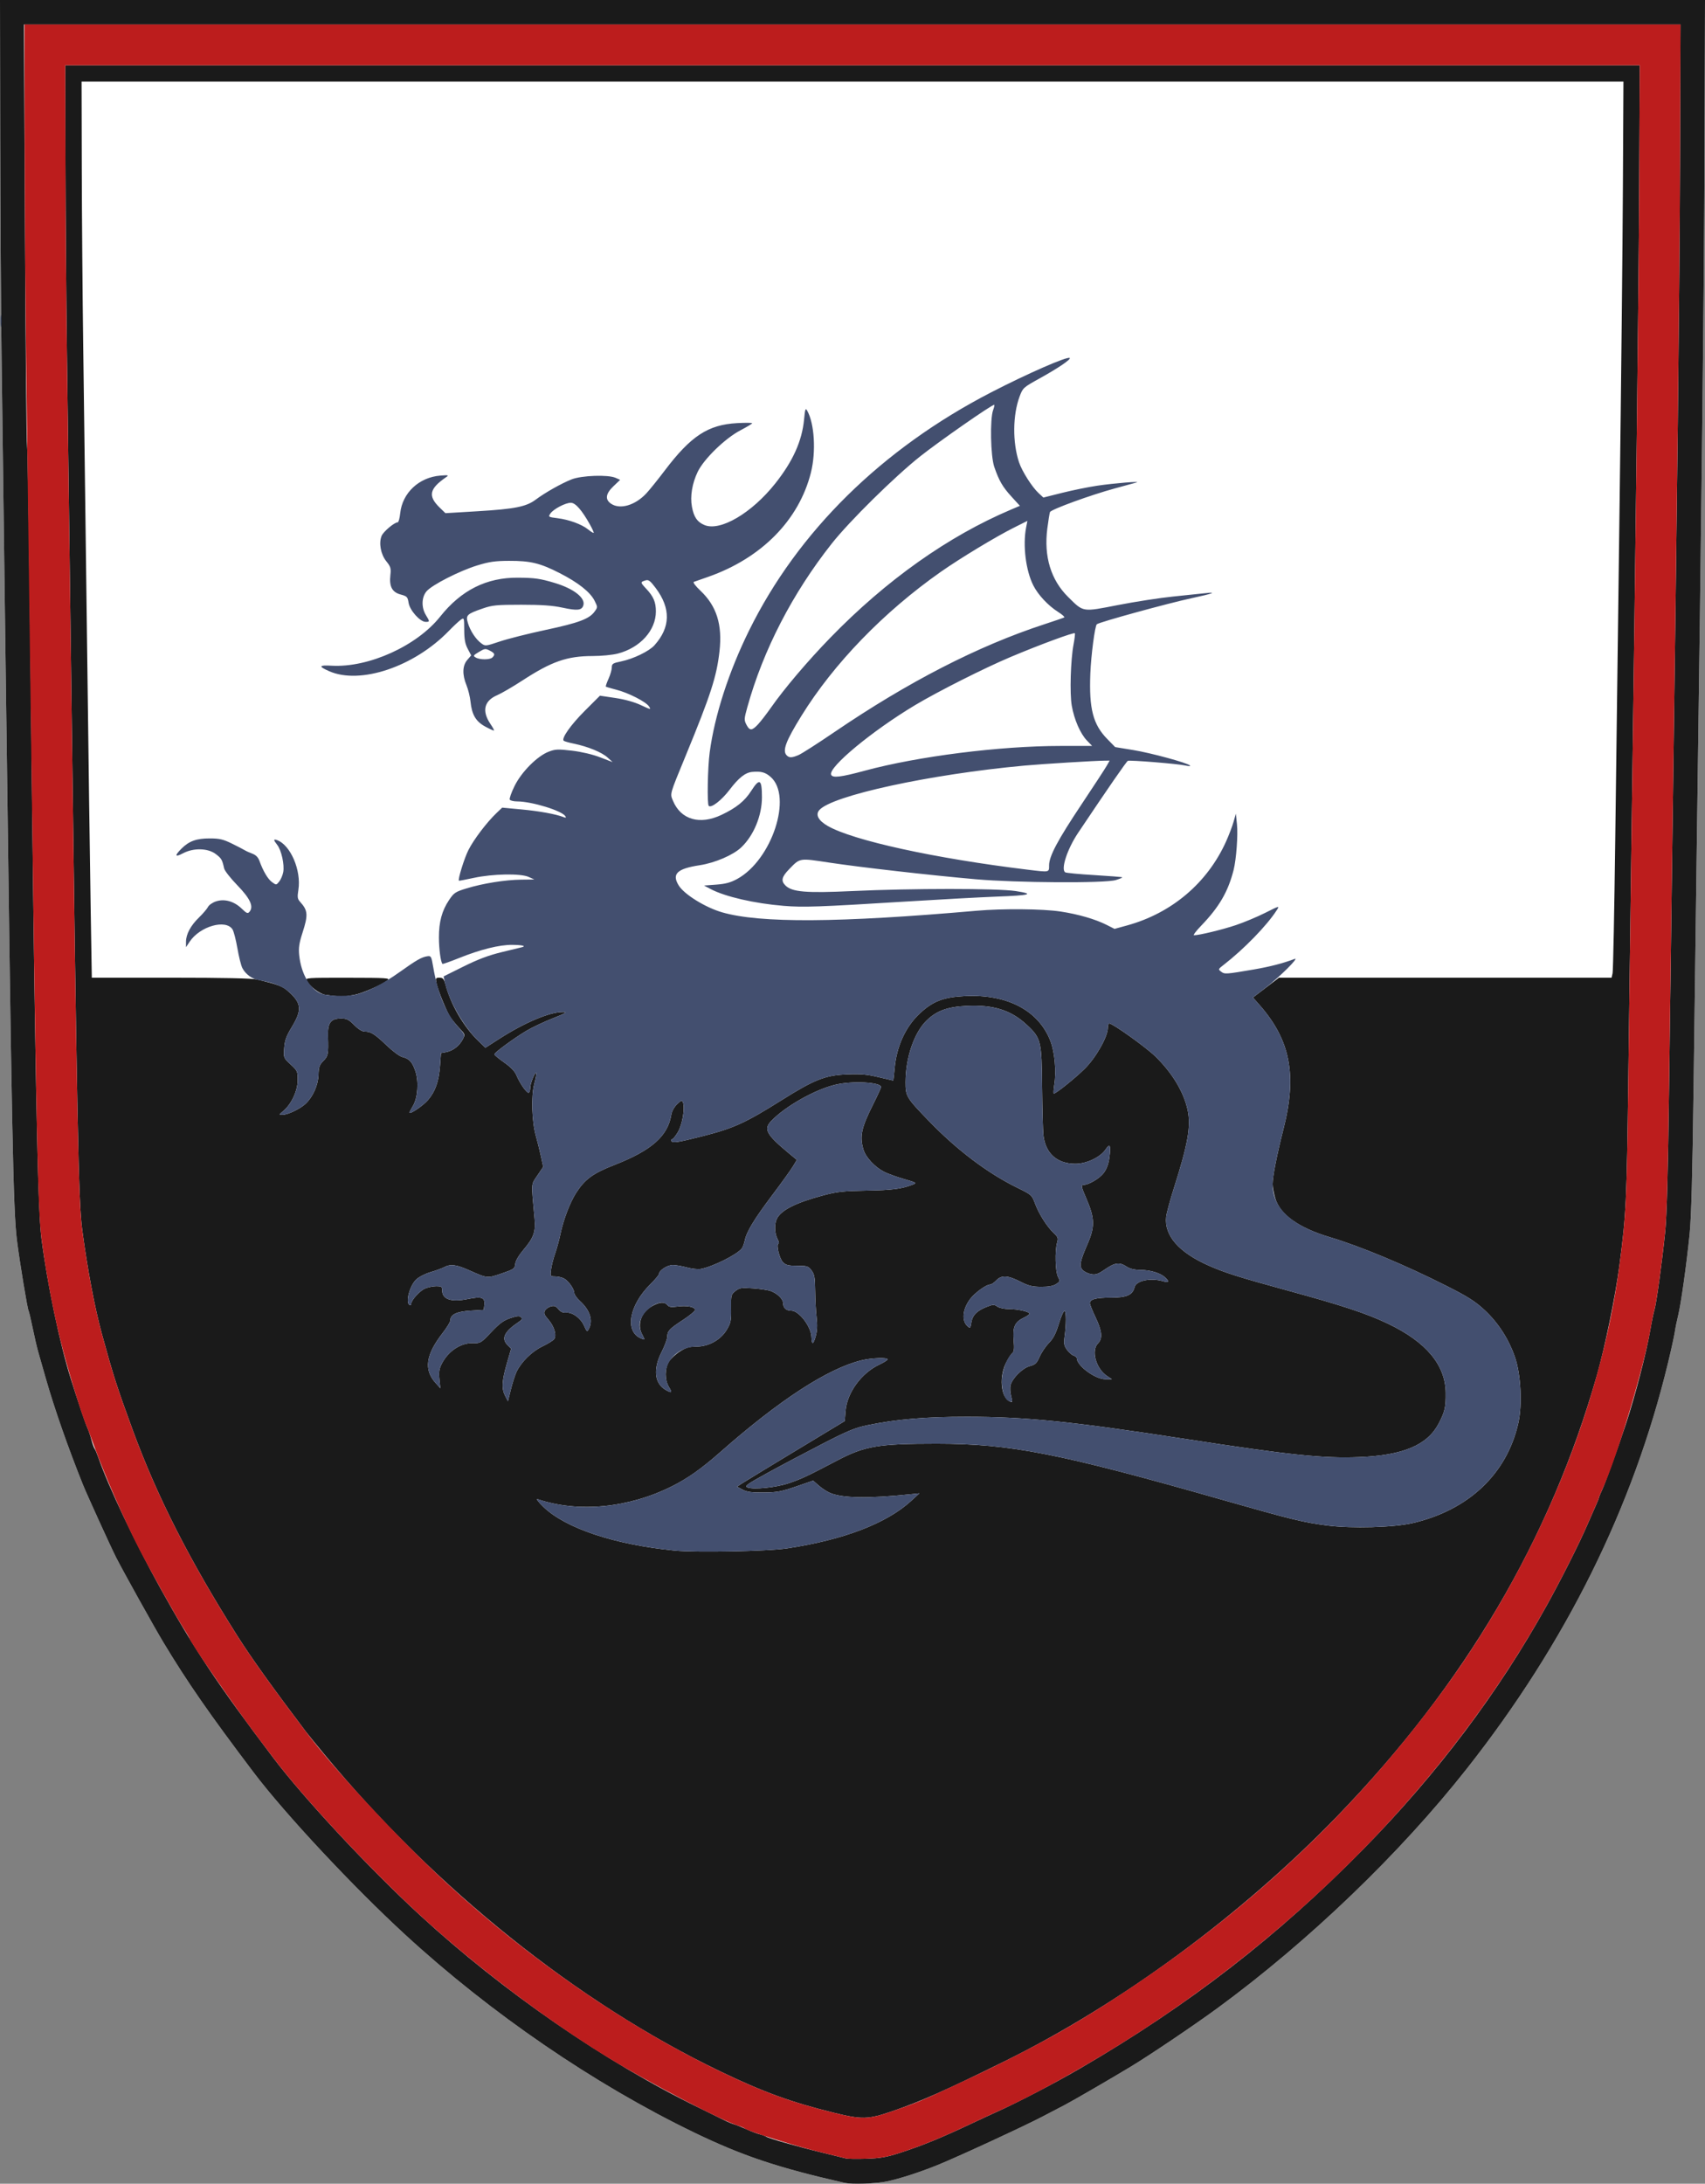 <?xml version="1.0" encoding="UTF-8" standalone="no"?>
<svg
   xmlns:dc="http://purl.org/dc/elements/1.1/"
   xmlns:cc="http://creativecommons.org/ns#"
   xmlns:rdf="http://www.w3.org/1999/02/22-rdf-syntax-ns#"
   xmlns:svg="http://www.w3.org/2000/svg"
   xmlns="http://www.w3.org/2000/svg"
   xmlns:sodipodi="http://sodipodi.sourceforge.net/DTD/sodipodi-0.dtd"
   xmlns:inkscape="http://www.inkscape.org/namespaces/inkscape"
   version="1.1"
   id="svg2"
   width="1045.02"
   height="1337.868"
   viewBox="0 0 1045.02 1337.868"
   sodipodi:docname="Illsterheim.svg"
   inkscape:version="1.0.1 (3bc2e813f5, 2020-09-07)">
  <rect x="0" y="0" width="1045.02" height="1337.868" fill="#808080" stroke="none"/>
  <defs
     id="defs6" />
  <sodipodi:namedview
     pagecolor="#ffffff"
     bordercolor="#666666"
     borderopacity="1"
     objecttolerance="10"
     gridtolerance="10"
     guidetolerance="10"
     inkscape:pageopacity="0"
     inkscape:pageshadow="2"
     inkscape:window-width="1920"
     inkscape:window-height="1057"
     id="namedview4"
     showgrid="false"
     inkscape:pagecheckerboard="true"
     inkscape:zoom="0.49"
     inkscape:cx="1659.6509"
     inkscape:cy="648.106"
     inkscape:window-x="-8"
     inkscape:window-y="-8"
     inkscape:window-maximized="1"
     inkscape:current-layer="g10" />
  <g
     inkscape:groupmode="layer"
     inkscape:label="Image"
     id="g10"
     transform="translate(-229,-75)">
    <path
       style="fill:#ffffff"
       d="m 746.5,1412.313 c -41.033,-9.331 -62.686,-16.594 -92.5,-31.025 -61.006,-29.529 -124.179,-72.783 -176.499,-120.847 -32.041,-29.434 -73.799,-74.111 -93.035,-99.54 -27.303,-36.09 -40.635,-55.301 -55.422,-79.859 -5.533,-9.188 -24.314,-42.918 -28.898,-51.896 -3.086,-6.046 -17.907,-38.564 -20.348,-44.646 -9.169,-22.844 -17.515,-46.713 -22.728,-65 -1.725,-6.05 -3.783,-13.25 -4.575,-16 -0.792,-2.75 -2.35,-9.427 -3.463,-14.838 -1.113,-5.411 -2.245,-10.197 -2.516,-10.635 C 245.808,876.88 241.124,848.527 239.408,835 c -2.33,-18.376 -3.201,-62.735 -7.054,-359.5 -0.9,-69.3 -1.961,-150.3 -2.359,-180 -0.397,-29.7 -0.784,-91.463 -0.859,-137.25 L 229,75 h 522.51 522.51 l -0.319,93.75 c -0.286,84.076 -1.634,205.236 -4.75,426.75 -0.572,40.7 -1.457,107.075 -1.966,147.5 -0.643,51.089 -1.373,77.921 -2.393,88 -1.911,18.888 -5.32,43.056 -7.052,50 -0.755,3.025 -1.668,7.525 -2.03,10 -0.362,2.475 -2.235,11.025 -4.162,19 -21.38,88.497 -62.515,171.45 -123.224,248.5 -41.029,52.071 -96.915,105.752 -152.625,146.601 -14.381,10.545 -41.745,28.996 -53.75,36.241 -12.414,7.493 -35.899,21.104 -40.25,23.328 -2.2,1.124 -8.275,4.296 -13.5,7.048 -10.912,5.748 -52.634,25.01 -64.5,29.777 -11.289,4.536 -22.854,8.261 -31.009,9.988 -6.527,1.383 -21.462,1.859 -25.991,0.829 z"
       id="path16-4"
       sodipodi:nodetypes="sssssssssssssssccccssssssssssssss" />
    <path
       style="fill:#1a1a1a"
       d="m 746.5,1412.313 c -41.033,-9.331 -62.686,-16.594 -92.5,-31.025 -61.006,-29.529 -124.179,-72.783 -176.499,-120.847 -32.041,-29.434 -73.799,-74.111 -93.035,-99.54 -27.303,-36.09 -40.635,-55.301 -55.422,-79.859 -5.533,-9.188 -24.314,-42.918 -28.898,-51.896 -3.086,-6.046 -17.907,-38.564 -20.348,-44.646 -9.169,-22.844 -17.515,-46.713 -22.728,-65 -1.725,-6.05 -3.783,-13.25 -4.575,-16 -0.792,-2.75 -2.35,-9.427 -3.463,-14.838 -1.113,-5.411 -2.245,-10.197 -2.516,-10.635 -0.709,-1.147 -5.393,-29.5 -7.108,-43.027 -2.33,-18.376 -3.201,-62.735 -7.055,-359.5 -0.9,-69.3 -1.961,-150.3 -2.359,-180 -0.397,-29.7 -0.784,-91.463 -0.859,-137.25 L 229,75 h 522.51 522.51 l -0.319,93.75 c -0.286,84.076 -1.634,205.236 -4.75,426.75 -0.572,40.7 -1.457,107.075 -1.966,147.5 -0.643,51.089 -1.373,77.921 -2.393,88 -1.911,18.888 -5.32,43.056 -7.052,50 -0.755,3.025 -1.668,7.525 -2.03,10 -0.362,2.475 -2.235,11.025 -4.162,19 -21.38,88.497 -62.515,171.45 -123.225,248.5 -41.029,52.071 -96.915,105.752 -152.625,146.601 -14.381,10.545 -41.745,28.996 -53.75,36.241 -12.414,7.493 -35.899,21.104 -40.25,23.328 -2.2,1.124 -8.275,4.296 -13.5,7.048 -10.912,5.748 -52.634,25.01 -64.5,29.777 -11.289,4.536 -22.854,8.261 -31.009,9.988 -6.527,1.383 -21.462,1.859 -25.991,0.829 z m 34,-18.333 c 13.763,-4.447 25.421,-9.223 44.5,-18.234 5.225,-2.468 11.75,-5.49 14.5,-6.715 12.833,-5.721 35.901,-17.728 51.5,-26.806 66.57,-38.743 121.118,-80.963 173.587,-134.355 45.207,-46.003 82.926,-96.09 112.434,-149.304 9.055,-16.329 19.876,-37.812 24.966,-49.566 1.786,-4.125 4.095,-9.388 5.13,-11.695 1.035,-2.307 1.882,-4.45 1.882,-4.761 0,-0.311 0.888,-2.473 1.972,-4.805 2.149,-4.618 9.285,-24.381 14.53,-40.239 5.776,-17.464 12.603,-43.795 15.037,-58 0.848,-4.95 1.967,-10.35 2.485,-12 1.178,-3.748 4.713,-29.455 6.601,-48 0.97,-9.524 1.723,-37.498 2.356,-87.5 0.512,-40.425 1.399,-106.8 1.971,-147.5 3.03,-215.396 4.462,-341.668 4.75,-418.75 L 1259.022,90 H 751.351 243.68 l 0.647,128.575 c 0.356,70.716 0.921,129.019 1.257,129.561 0.335,0.542 1.239,57.546 2.008,126.675 2.912,261.806 4.41,340.359 6.846,359.189 3.663,28.306 11.258,64.496 18.047,86 4.591,14.54 8.728,26.785 9.966,29.5 0.753,1.65 1.903,5.025 2.556,7.5 0.653,2.475 1.53,4.95 1.948,5.5 0.418,0.55 1.467,3.025 2.331,5.5 6.326,18.122 22.117,51.374 37.992,80 20.655,37.247 34.564,58.135 69.187,103.902 19.015,25.136 58.828,67.817 90.053,96.54 50.797,46.728 113.503,89.978 170.981,117.934 6.6,3.21 13.575,6.637 15.5,7.616 1.925,0.979 4.625,2.109 6,2.512 1.375,0.403 4.851,1.793 7.723,3.089 2.873,1.296 6.473,2.656 8,3.021 1.527,0.365 3.227,0.99 3.777,1.39 1.426,1.035 19.825,6.272 34.5,9.819 6.875,1.662 13.4,3.259 14.5,3.55 1.1,0.291 6.725,0.374 12.5,0.184 8.471,-0.278 12.433,-0.969 20.5,-3.575 z m -40.383,-24.567 c -26.416,-6.517 -43.394,-12.707 -70.091,-25.558 -86.995,-41.875 -173.881,-111.462 -242.135,-193.926 -5.203,-6.286 -10.344,-12.598 -11.425,-14.027 -20.449,-27.032 -33.629,-45.452 -42.144,-58.902 -29.203,-46.128 -49.096,-85.273 -64.032,-126 -9.605,-26.19 -11.831,-33.122 -18.785,-58.5 -4.403,-16.07 -8.912,-39.893 -12.113,-64 -2.313,-17.419 -3.169,-61.066 -7.037,-359 -0.9,-69.3 -1.961,-150.3 -2.359,-180 -0.397,-29.7 -0.784,-81.112 -0.859,-114.25 L 269,115 h 482.513 482.513 l -0.325,70.75 c -0.294,64.146 -1.937,203.752 -4.75,403.75 -0.572,40.7 -1.454,107.075 -1.958,147.5 -0.922,73.865 -1.322,82.186 -5.461,113.5 -2.51,18.989 -8.768,49.487 -13.749,67 -28.577,100.482 -81.021,189.464 -159.382,270.43 -58.445,60.386 -132.53,114.908 -203.901,150.057 -36.403,17.928 -51.036,24.423 -68.824,30.548 -14.518,5 -18.459,5.097 -35.559,0.878 z M 711.5,1023.615 c 34.7,-5.261 60.961,-15.325 76,-29.123 l 5,-4.588 -5.5,0.571 c -25.742,2.672 -41.534,2.417 -49.223,-0.795 -1.882,-0.787 -4.99,-2.806 -6.905,-4.488 l -3.483,-3.058 -10.445,3.595 c -9.005,3.1 -11.754,3.605 -19.945,3.667 -7.402,0.056 -10.247,-0.332 -12.882,-1.756 l -3.382,-1.828 2.882,-1.891 c 1.585,-1.04 16.439,-10.083 33.01,-20.096 l 30.128,-18.204 0.488,-6.08 c 0.909,-11.327 9.675,-23.351 20.833,-28.577 2.707,-1.268 4.923,-2.679 4.923,-3.135 0,-1.278 -9.859,-0.915 -16,0.589 -20.677,5.063 -50.258,24.291 -86.5,56.225 -11.366,10.015 -19.97,16.106 -29.5,20.884 -26.783,13.428 -57.425,16.389 -82.5,7.973 -1.1,-0.369 0.498,1.74 3.551,4.686 13.637,13.161 43.532,23.113 80.449,26.781 13.236,1.315 57.073,0.456 69,-1.352 z m 383.311,-15.484 c 34.294,-7.966 57.69,-30.057 64.762,-61.152 2.556,-11.237 1.621,-29.848 -2.033,-40.479 -3.829,-11.142 -10.31,-21.174 -18.692,-28.934 -5.681,-5.26 -10.2,-8.137 -22.72,-14.467 -25.827,-13.058 -53.18,-24.489 -72.128,-30.143 -18.945,-5.653 -30.461,-13.889 -33.402,-23.887 -0.879,-2.987 -1.598,-6.875 -1.598,-8.64 0,-4.634 2.608,-17.848 6.695,-33.929 8.351,-32.854 4.178,-54.322 -14.738,-75.811 l -4.012,-4.558 7.968,-6.066 7.968,-6.066 h 101.942 101.942 l 0.614,-2.75 c 0.337,-1.512 1.071,-38.3 1.631,-81.75 0.56,-43.45 1.77,-136.825 2.69,-207.5 0.92,-70.675 1.82,-157.412 2,-192.75 L 1224.029,125 H 751.514 279 l 0.124,53.25 c 0.068,29.288 0.466,78.225 0.884,108.75 0.418,30.525 1.456,110.85 2.307,178.5 0.85,67.65 1.864,142.238 2.252,165.75 l 0.706,42.75 h 48.349 c 32.706,0 49.891,0.368 53.114,1.139 13.016,3.111 15.505,4.084 19.358,7.565 7.715,6.97 8.064,11.105 1.81,21.455 -3.453,5.715 -4.38,8.269 -4.723,13.016 -0.426,5.889 -0.415,5.917 3.946,9.945 4.19,3.871 4.371,4.276 4.333,9.71 -0.046,6.493 -3.837,14.627 -8.741,18.753 -2.817,2.371 -2.828,2.417 -0.546,2.395 3.32,-0.031 10.835,-3.631 14.17,-6.787 4.523,-4.281 7.702,-11.482 7.869,-17.825 0.123,-4.671 0.602,-6.027 2.967,-8.392 2.971,-2.971 3.173,-4.047 2.846,-15.139 -0.244,-8.26 1.671,-10.836 8.053,-10.836 3.431,0 4.707,0.635 8.039,4 2.541,2.567 4.866,4 6.487,4 3.709,0 6.153,1.554 13.488,8.574 3.626,3.47 7.901,6.621 9.5,7.002 4.249,1.013 6.122,3.046 7.993,8.679 2.159,6.5 1.486,16.266 -1.467,21.27 -1.165,1.974 -2.118,3.798 -2.118,4.052 0,1.476 8.342,-4.159 11.338,-7.66 4.512,-5.271 6.653,-11.397 7.369,-21.082 l 0.567,-7.664 3.262,-0.612 c 4.072,-0.764 8.028,-3.814 10.071,-7.766 1.536,-2.97 1.499,-3.103 -1.863,-6.662 -1.887,-1.997 -4.393,-5.039 -5.569,-6.76 -2.431,-3.556 -7.63,-16.249 -8.652,-21.121 -0.628,-2.993 -0.481,-3.25 1.859,-3.25 2.145,0 2.718,0.662 3.674,4.25 3.287,12.325 11.14,25.782 20.102,34.448 l 4.342,4.198 8.5,-5.456 c 15.544,-9.977 30.955,-16.474 38.931,-16.414 3.05,0.023 2.145,0.591 -6.231,3.913 -5.39,2.137 -12.59,5.545 -16,7.572 C 544.15,711.001 532,719.905 532,720.95 c 0,0.418 2.708,2.66 6.019,4.982 4.068,2.854 6.514,5.412 7.546,7.895 2.123,5.104 6.505,11.248 7.559,10.596 0.482,-0.298 0.876,-1.684 0.876,-3.081 0,-2.612 2.927,-9.748 3.687,-8.988 0.234,0.234 -0.326,3.287 -1.243,6.786 -1.982,7.557 -1.481,23.082 1.027,31.861 0.864,3.025 2.225,8.51 3.024,12.189 l 1.452,6.689 -3.583,5.311 c -3.956,5.865 -3.815,3.682 -1.712,26.462 0.736,7.973 -0.552,11.634 -6.615,18.805 -3.115,3.684 -5.044,6.969 -5.235,8.917 -0.284,2.893 -0.798,3.254 -8.303,5.83 -8.816,3.026 -8.763,3.031 -19.626,-1.807 -8.315,-3.703 -11.659,-4.131 -15.72,-2.01 -1.46,0.763 -5.207,2.125 -8.327,3.027 -3.12,0.902 -7.013,2.892 -8.65,4.421 -4.066,3.799 -6.799,14.045 -4.177,15.665 0.55,0.34 1,0.071 1,-0.597 0,-2.294 5.266,-8.117 8.6,-9.51 1.835,-0.767 4.926,-1.394 6.868,-1.394 3.073,0 3.532,0.316 3.532,2.429 0,5.644 5.479,7.524 15.801,5.422 8.535,-1.738 10.568,-0.989 10.035,3.699 L 525.5,877.5 517.35,878 C 508.831,878.523 505,880.378 505,883.98 c 0,0.919 -2.072,4.336 -4.604,7.595 -10.472,13.475 -11.771,22.535 -4.406,30.714 l 2.892,3.211 -0.561,-5.555 c -0.443,-4.393 -0.136,-6.38 1.468,-9.5 4,-7.781 11.751,-12.849 19.244,-12.584 4.4,0.156 4.766,-0.066 11.032,-6.694 5.113,-5.408 7.603,-7.228 11.798,-8.621 4.141,-1.375 5.574,-1.499 6.478,-0.561 0.888,0.923 0.58,1.593 -1.316,2.86 -8.979,5.999 -10.993,10.186 -6.879,14.299 l 2.145,2.145 -2.645,9.156 c -3.066,10.615 -3.301,15.393 -0.978,19.854 l 1.667,3.2 1.798,-7.275 c 0.989,-4.001 2.535,-8.827 3.436,-10.725 2.882,-6.072 9.415,-12.508 15.843,-15.604 3.349,-1.614 6.601,-3.616 7.227,-4.451 1.711,-2.283 0.054,-7.895 -3.541,-11.989 -2.541,-2.894 -2.924,-3.908 -2.077,-5.491 0.572,-1.068 2.227,-2.24 3.679,-2.604 2.057,-0.516 3.066,-0.137 4.567,1.717 1.303,1.61 2.786,2.298 4.581,2.126 3.937,-0.376 9.007,3.249 11.109,7.943 1.717,3.835 1.912,3.97 2.942,2.045 2.728,-5.097 0.734,-11.486 -5.295,-16.967 -1.981,-1.801 -3.605,-4.051 -3.608,-5 -0.009,-2.429 -3.439,-7.35 -6.183,-8.873 -1.271,-0.705 -3.73,-1.298 -5.465,-1.317 -3.128,-0.035 -3.15,-0.072 -2.6,-4.285 0.305,-2.337 1.423,-6.725 2.484,-9.75 1.061,-3.025 2.545,-8.464 3.297,-12.086 1.805,-8.69 5.832,-19.239 9.569,-25.062 5.401,-8.417 10.318,-12.002 23.561,-17.179 22.766,-8.9 32.667,-17.651 34.79,-30.749 0.342,-2.113 1.789,-4.734 3.537,-6.409 2.609,-2.499 3.036,-2.63 3.62,-1.108 1.332,3.472 -0.358,13.498 -3.051,18.092 -1.45,2.475 -3.095,4.5 -3.654,4.5 -0.559,0 -0.714,0.49 -0.343,1.09 0.821,1.329 4.193,0.79 19.49,-3.116 18.722,-4.78 25.88,-8.05 47.906,-21.881 20.248,-12.714 26.771,-15.298 40.048,-15.862 8.365,-0.356 12.295,-0.018 19.329,1.661 4.856,1.159 8.952,2.108 9.103,2.108 0.151,0 0.55,-3.263 0.888,-7.25 1.156,-13.655 6.716,-25.791 15.574,-33.992 8.004,-7.41 14.457,-9.865 27.625,-10.51 25.988,-1.272 45.236,8.928 52.394,27.764 2.541,6.687 3.588,18.496 2.327,26.237 -0.515,3.163 -0.668,5.745 -0.338,5.739 1.38,-0.024 13.065,-9.409 18.949,-15.219 C 900.668,723.039 908,710.101 908,704.803 908,703.261 908.381,702 908.846,702 c 2.107,0 22.312,14.421 28.22,20.142 10.445,10.114 17.63,22.092 19.912,33.192 2.013,9.796 0.074,20.748 -8.37,47.273 -2.433,7.641 -4.618,15.692 -4.856,17.892 -1.24,11.459 7.728,21.746 26.031,29.857 9.915,4.394 18.782,7.195 48.218,15.23 33.842,9.238 48.514,14.08 61.636,20.343 23.532,11.233 35.302,25.32 35.468,42.452 0.085,8.786 -0.561,11.597 -4.319,18.771 -6.929,13.232 -21.837,19.514 -48.785,20.557 -22.227,0.86 -42.348,-1.24 -106.5,-11.118 -69.888,-10.761 -97.675,-13.578 -134,-13.585 -25.201,-0.005 -42.97,1.489 -60.416,5.079 -8.059,1.658 -12.292,3.403 -28.524,11.76 -10.483,5.397 -25.5,13.357 -33.371,17.689 -12.685,6.981 -14.048,7.978 -12,8.769 3.75,1.448 17.721,-0.007 25.412,-2.646 C 720.438,980.968 723.678,979.445 742,969.835 759.089,960.873 767.191,959.5 803,959.5 c 45.36,0 75.144,5.846 175.5,34.449 41.972,11.962 49.342,13.765 64,15.651 15.068,1.939 40.746,1.218 52.311,-1.468 z M 435.5,685.312 c -2.2,-0.179 -5.472,-0.569 -7.271,-0.867 -3.345,-0.555 -9.513,-5.238 -11.302,-8.581 -0.961,-1.796 -0.047,-1.862 25.288,-1.831 24.188,0.029 26.126,0.158 24.285,1.62 -3.267,2.594 -15.692,8.047 -20,8.777 -2.2,0.373 -4.675,0.797 -5.5,0.943 -0.825,0.146 -3.3,0.119 -5.5,-0.06 z m 413.205,244.878 c -0.559,-2.096 -0.71,-5.032 -0.336,-6.525 1.084,-4.32 7.325,-10.505 11.822,-11.716 3.404,-0.916 4.269,-1.745 6.018,-5.76 1.123,-2.579 3.673,-6.35 5.667,-8.381 2.698,-2.748 4.263,-5.778 6.124,-11.853 1.375,-4.489 2.95,-8.002 3.5,-7.808 1.065,0.376 1.046,8.288 -0.038,16.062 -0.54,3.874 -0.28,5.237 1.467,7.691 1.168,1.64 3.012,3.264 4.097,3.609 1.086,0.345 1.974,1.089 1.974,1.655 0,4.523 11.293,12.84 17.421,12.83 l 4.079,-0.007 -2.942,-1.939 C 900.72,913.54 897.625,902.375 902,898 c 2.926,-2.926 2.49,-7.533 -1.5,-15.86 -1.925,-4.017 -3.5,-7.926 -3.5,-8.687 0,-2.461 3.681,-3.454 12.799,-3.454 9.805,0 13.372,-1.562 14.582,-6.384 1.012,-4.033 9.722,-5.88 17.375,-3.686 3.675,1.054 4.148,0.198 1.31,-2.37 -2.94,-2.661 -8.955,-4.467 -15.066,-4.523 -3.748,-0.034 -6.456,-0.683 -8.5,-2.037 -4.293,-2.843 -7.142,-2.49 -13.114,1.623 -4.423,3.046 -5.806,3.521 -8.686,2.98 -1.884,-0.353 -4.205,-1.504 -5.157,-2.556 -2.165,-2.392 -1.616,-5.22 3.149,-16.215 4.472,-10.319 4.301,-15.627 -0.89,-27.583 -2.983,-6.872 -3.308,-8.254 -1.942,-8.272 3.369,-0.045 9.963,-3.879 12.585,-7.317 1.818,-2.384 2.974,-5.471 3.503,-9.359 1.039,-7.63 0.38,-9.084 -2.31,-5.093 C 903.386,784.035 895.025,788 888.098,788 876.872,788 869.782,781.667 868.514,770.506 868.201,767.753 867.844,754.475 867.72,741 c -0.261,-28.327 -0.68,-30.023 -9.427,-38.157 -9.686,-9.007 -20.42,-12.364 -36.958,-11.561 -11.726,0.57 -18.389,3.031 -24.51,9.053 -7.56,7.439 -12.773,22.729 -12.807,37.571 -0.021,8.757 0.423,9.494 14.417,23.976 17.063,17.658 35.936,31.896 54.027,40.76 8.755,4.289 9.005,4.511 10.898,9.624 2.36,6.376 7.329,14.246 11.415,18.078 2.688,2.521 2.93,3.202 2.129,5.993 -1.421,4.956 -1.084,17.792 0.55,20.924 1.359,2.606 1.295,2.857 -1.145,4.456 -1.787,1.171 -4.628,1.685 -9.197,1.665 -5.42,-0.024 -7.732,-0.601 -12.833,-3.206 -7.618,-3.89 -11.546,-4.071 -14.691,-0.677 -1.274,1.375 -2.985,2.5 -3.802,2.5 -2.362,0 -9.498,5.222 -12.27,8.978 -4.582,6.21 -5.232,13.159 -1.544,16.496 1.648,1.491 1.801,1.346 2.376,-2.248 0.717,-4.486 3.462,-7.268 9.461,-9.59 3.868,-1.497 4.53,-1.513 6.473,-0.152 1.233,0.864 4.326,1.518 7.191,1.521 5.448,0.006 12.527,1.62 12.527,2.856 0,0.422 -1.553,1.508 -3.451,2.413 -5.561,2.652 -6.929,5.648 -6.255,13.696 0.468,5.581 0.274,7.141 -1.018,8.209 -0.877,0.726 -2.644,3.569 -3.926,6.319 -4.473,9.594 -2.38,22.628 3.76,23.421 0.336,0.043 0.153,-1.636 -0.406,-3.731 z M 638.989,924.75 c -2.606,-4.275 -2.601,-11.235 0.013,-15.521 1.097,-1.799 4.108,-4.611 6.692,-6.25 3.751,-2.379 5.817,-2.981 10.252,-2.989 7.522,-0.013 14.91,-4.181 18.615,-10.505 2.338,-3.989 2.638,-5.521 2.534,-12.924 -0.113,-8.037 7.1e-4,-8.493 2.643,-10.596 2.486,-1.978 3.56,-2.142 10.774,-1.647 4.407,0.303 9.357,1.059 11,1.682 4.113,1.559 7.487,4.926 7.487,7.473 0,2.855 1.847,4.526 5.004,4.526 4.696,0 12.117,9.685 12.354,16.124 0.188,5.119 1.098,4.891 2.653,-0.663 0.87,-3.109 1.025,-6.654 0.491,-11.25 -0.429,-3.691 -0.83,-11.065 -0.891,-16.386 -0.094,-8.184 -0.437,-10.111 -2.224,-12.5 -1.946,-2.601 -2.636,-2.824 -8.722,-2.824 -5.453,0 -6.989,-0.38 -8.784,-2.175 C 706.696,846.141 704.52,837 706.184,837 c 0.477,0 0.181,-1.328 -0.659,-2.95 -1.787,-3.456 -1.982,-8.997 -0.431,-12.253 2.578,-5.411 11.6,-9.967 28.775,-14.533 8.155,-2.168 12.181,-2.603 26.259,-2.841 15.684,-0.265 21.544,-1.018 28.21,-3.628 2.728,-1.068 2.524,-1.202 -5.309,-3.463 -4.481,-1.294 -9.939,-3.266 -12.129,-4.384 -5.722,-2.919 -11.254,-8.851 -12.674,-13.589 -2.434,-8.124 -1.329,-13.337 5.858,-27.646 2.704,-5.382 4.916,-10.198 4.916,-10.703 0,-3.012 -17.465,-3.933 -27.905,-1.472 -12.592,2.968 -30.882,13.309 -39.47,22.316 -4.732,4.963 -2.907,8.266 10.881,19.704 l 4.893,4.059 -2.37,3.941 c -1.303,2.167 -6.971,10.052 -12.595,17.52 -11.201,14.875 -15.867,22.558 -16.955,27.921 -0.391,1.925 -1.221,4.137 -1.845,4.916 -3.089,3.854 -17.67,11.118 -25.135,12.521 -1.65,0.31 -5.475,-0.106 -8.5,-0.924 -3.025,-0.819 -6.902,-1.494 -8.615,-1.5 -3.228,-0.012 -8.381,3.249 -8.391,5.311 -0.003,0.648 -2.435,3.577 -5.404,6.51 -12.854,12.696 -15.778,28.572 -6.076,32.992 2.917,1.329 2.94,1.274 0.992,-2.46 -3.126,-5.995 -0.52,-13.304 6.098,-17.098 4.598,-2.636 7.657,-2.862 9.453,-0.697 1.01,1.217 2.376,1.421 6.082,0.912 5.728,-0.788 10.86,0.168 10.86,2.022 0,0.739 -3.263,3.473 -7.25,6.076 -8.441,5.51 -9.743,6.891 -9.769,10.362 -0.01,1.407 -1.585,5.651 -3.5,9.429 -5.359,10.576 -4.336,19.368 2.708,23.277 3.585,1.99 3.941,1.615 1.799,-1.897 z"
       id="path16" />
    <path
       style="fill:#434f6f"
       d="m 642.5,1024.967 c -36.917,-3.668 -66.811,-13.62 -80.449,-26.781 -3.053,-2.947 -4.651,-5.056 -3.551,-4.686 20.142,6.761 44.084,6.254 66.731,-1.413 16.73,-5.664 28.979,-13.09 45.269,-27.444 36.242,-31.934 65.823,-51.162 86.5,-56.225 6.141,-1.504 16,-1.867 16,-0.589 0,0.456 -2.215,1.867 -4.923,3.135 -11.158,5.226 -19.924,17.25 -20.833,28.577 l -0.488,6.08 -30.128,18.204 c -16.571,10.012 -31.425,19.055 -33.01,20.096 l -2.882,1.891 3.382,1.828 c 2.635,1.424 5.48,1.812 12.882,1.756 8.191,-0.062 10.94,-0.567 19.945,-3.667 l 10.445,-3.595 3.483,3.058 c 1.915,1.682 5.023,3.701 6.905,4.488 7.688,3.212 23.48,3.467 49.223,0.795 l 5.5,-0.571 -5,4.588 c -15.039,13.799 -41.3,23.862 -76,29.123 -11.927,1.808 -55.764,2.668 -69,1.352 z m 400,-15.368 c -14.658,-1.886 -22.028,-3.688 -64,-15.651 C 878.144,965.346 848.36,959.5 803,959.5 c -35.809,0 -43.911,1.373 -61,10.335 -18.323,9.61 -21.562,11.133 -29.4,13.822 -7.69,2.639 -21.662,4.094 -25.412,2.646 -2.048,-0.791 -0.685,-1.788 12,-8.769 7.871,-4.332 22.888,-12.292 33.371,-17.689 16.232,-8.356 20.465,-10.102 28.524,-11.76 17.447,-3.59 35.215,-5.083 60.416,-5.079 36.325,0.007 64.112,2.824 134,13.585 64.152,9.878 84.273,11.978 106.5,11.118 26.948,-1.043 41.856,-7.325 48.785,-20.557 3.757,-7.175 4.404,-9.985 4.319,-18.771 -0.166,-17.132 -11.935,-31.219 -35.468,-42.452 C 1066.514,879.667 1051.842,874.824 1018,865.586 988.564,857.552 979.697,854.751 969.782,850.357 951.48,842.246 942.512,831.959 943.752,820.5 c 0.238,-2.2 2.423,-10.252 4.856,-17.892 8.445,-26.525 10.384,-37.477 8.37,-47.273 -2.281,-11.1 -9.467,-23.078 -19.912,-33.192 C 931.158,716.421 910.953,702 908.846,702 908.381,702 908,703.261 908,704.803 c 0,5.298 -7.332,18.236 -14.15,24.967 -5.884,5.81 -17.569,15.195 -18.949,15.219 -0.329,0.006 -0.177,-2.577 0.338,-5.739 1.261,-7.741 0.214,-19.55 -2.327,-26.237 -7.157,-18.836 -26.405,-29.036 -52.394,-27.764 -13.169,0.645 -19.621,3.099 -27.625,10.51 -8.858,8.201 -14.418,20.337 -15.574,33.992 -0.338,3.987 -0.737,7.25 -0.888,7.25 -0.151,0 -4.247,-0.949 -9.103,-2.108 -7.033,-1.679 -10.964,-2.017 -19.329,-1.661 -13.277,0.565 -19.8,3.148 -40.048,15.862 -22.026,13.831 -29.185,17.1 -47.906,21.881 -15.297,3.906 -18.669,4.445 -19.49,3.116 -0.37,-0.599 -0.216,-1.09 0.343,-1.09 0.559,0 2.203,-2.025 3.654,-4.5 2.692,-4.594 4.383,-14.62 3.051,-18.092 -0.584,-1.522 -1.012,-1.391 -3.62,1.108 -1.748,1.675 -3.195,4.296 -3.537,6.409 -2.123,13.098 -12.024,21.849 -34.79,30.749 -13.243,5.177 -18.16,8.762 -23.561,17.179 -3.736,5.823 -7.764,16.371 -9.569,25.062 -0.752,3.622 -2.236,9.061 -3.297,12.086 -1.061,3.025 -2.179,7.412 -2.484,9.75 -0.55,4.214 -0.528,4.25 2.6,4.285 1.735,0.019 4.194,0.612 5.465,1.317 2.744,1.523 6.174,6.444 6.183,8.873 0.004,0.949 1.627,3.199 3.608,5 6.029,5.481 8.023,11.87 5.295,16.967 -1.03,1.925 -1.225,1.79 -2.942,-2.045 -2.102,-4.694 -7.172,-8.32 -11.109,-7.943 -1.795,0.172 -3.278,-0.517 -4.581,-2.126 -1.502,-1.854 -2.51,-2.234 -4.567,-1.717 -1.452,0.364 -3.107,1.536 -3.679,2.604 -0.847,1.583 -0.464,2.597 2.077,5.491 3.595,4.094 5.252,9.705 3.541,11.989 -0.625,0.834 -3.877,2.837 -7.227,4.451 -6.428,3.097 -12.961,9.532 -15.843,15.604 -0.901,1.898 -2.447,6.724 -3.436,10.725 l -1.798,7.275 -1.667,-3.2 c -2.323,-4.461 -2.088,-9.239 0.978,-19.854 l 2.645,-9.156 -2.145,-2.145 c -4.114,-4.114 -2.1,-8.3 6.879,-14.299 1.896,-1.267 2.205,-1.937 1.316,-2.86 -0.903,-0.939 -2.337,-0.815 -6.478,0.561 -4.195,1.393 -6.685,3.213 -11.798,8.621 -6.266,6.628 -6.631,6.85 -11.032,6.694 -7.493,-0.265 -15.244,4.803 -19.244,12.584 -1.604,3.12 -1.911,5.107 -1.468,9.5 l 0.561,5.555 -2.892,-3.211 c -7.366,-8.179 -6.066,-17.239 4.406,-30.714 2.532,-3.259 4.604,-6.676 4.604,-7.595 0,-3.602 3.831,-5.458 12.35,-5.98 l 8.15,-0.5 0.336,-2.951 c 0.533,-4.688 -1.5,-5.437 -10.035,-3.699 C 505.479,872.953 500,871.073 500,865.429 500,863.316 499.541,863 496.468,863 c -1.943,0 -5.033,0.627 -6.868,1.394 -3.334,1.393 -8.6,7.216 -8.6,9.51 0,0.668 -0.45,0.937 -1,0.597 -2.621,-1.62 0.111,-11.867 4.177,-15.665 1.637,-1.529 5.53,-3.519 8.65,-4.421 3.12,-0.902 6.867,-2.264 8.327,-3.027 4.06,-2.121 7.405,-1.693 15.72,2.01 10.863,4.838 10.809,4.833 19.626,1.807 7.505,-2.576 8.019,-2.937 8.303,-5.83 0.191,-1.948 2.119,-5.233 5.235,-8.917 6.064,-7.171 7.351,-10.832 6.615,-18.805 -2.104,-22.781 -2.245,-20.597 1.712,-26.462 l 3.583,-5.311 -1.452,-6.689 C 559.696,779.51 558.336,774.025 557.471,771 c -2.509,-8.778 -3.009,-24.304 -1.027,-31.861 0.917,-3.498 1.477,-6.552 1.243,-6.786 C 556.927,731.594 554,738.73 554,741.342 c 0,1.397 -0.394,2.784 -0.876,3.081 -1.054,0.651 -5.436,-5.493 -7.559,-10.596 -1.032,-2.483 -3.478,-5.041 -7.546,-7.895 C 534.708,723.61 532,721.368 532,720.95 c 0,-1.045 12.15,-9.949 19.7,-14.438 3.41,-2.027 10.61,-5.435 16,-7.572 8.377,-3.321 9.282,-3.89 6.231,-3.913 -7.977,-0.06 -23.388,6.437 -38.931,16.414 l -8.5,5.456 -4.342,-4.198 c -9.094,-8.794 -18.268,-24.964 -20.622,-36.348 l -0.651,-3.149 12.307,-6.109 c 8.81,-4.373 15.433,-6.861 23.307,-8.756 6.05,-1.456 11.627,-2.813 12.393,-3.015 2.85,-0.753 0.174,-1.395 -6.013,-1.442 -7.836,-0.06 -19.482,2.83 -32.482,8.062 -5.409,2.177 -10,3.791 -10.204,3.588 -1.082,-1.082 -2.15,-8.998 -2.171,-16.097 -0.028,-9.617 1.837,-16.512 6.235,-23.051 2.977,-4.426 3.851,-5.005 10.741,-7.112 9.989,-3.055 23.684,-5.241 33.5,-5.346 l 8,-0.086 -3.5,-1.586 c -4.894,-2.218 -21.842,-1.928 -33.5,0.573 -4.95,1.062 -9.094,1.854 -9.21,1.761 -0.792,-0.642 3.254,-13.719 5.813,-18.789 3.272,-6.482 11.223,-16.959 17.183,-22.643 l 3.51,-3.347 11.852,1.104 c 10.889,1.014 20.994,2.855 25.766,4.693 1.414,0.545 1.707,0.403 1.122,-0.544 C 573.455,571.692 554.893,566 545.994,566 c -2.132,0 -4.177,-0.488 -4.545,-1.084 -0.368,-0.596 0.953,-4.368 2.937,-8.382 4.286,-8.671 13.932,-18.345 20.977,-21.035 4.008,-1.531 5.666,-1.6 14.193,-0.594 5.883,0.694 12.642,2.288 17.3,4.079 l 7.644,2.94 -3.139,-2.849 c -3.517,-3.192 -12,-6.678 -20.553,-8.448 -3.13,-0.648 -5.974,-1.46 -6.32,-1.806 -1.485,-1.485 4.362,-9.763 12.958,-18.346 l 9.268,-9.253 9.348,1.389 c 5.908,0.878 11.711,2.495 15.769,4.395 6.061,2.836 6.339,2.88 4.949,0.787 -1.922,-2.895 -12.708,-8.386 -20.181,-10.274 -3.246,-0.82 -6.066,-1.656 -6.268,-1.857 -0.202,-0.202 0.532,-2.346 1.629,-4.765 1.098,-2.419 2.006,-5.546 2.018,-6.949 0.02,-2.295 0.598,-2.669 5.772,-3.744 7.458,-1.549 17.061,-6.19 20.341,-9.83 9.919,-11.009 10.168,-22.641 0.754,-35.172 -3.294,-4.384 -4.355,-5.181 -6.162,-4.626 -3.321,1.02 -3.307,1.188 0.447,5.19 4.41,4.703 5.87,8.137 5.87,13.811 0,11.632 -9.593,22.256 -23.326,25.833 -3.233,0.842 -10.098,1.515 -15.49,1.519 -15.611,0.012 -25.065,3.304 -42.977,14.968 -5.889,3.835 -12.819,7.874 -15.401,8.976 -8.129,3.471 -9.606,9.72 -4.185,17.708 1.362,2.008 2.334,3.794 2.158,3.969 -0.175,0.175 -2.56,-0.89 -5.299,-2.367 -5.812,-3.134 -8.274,-7.284 -9.1,-15.338 -0.302,-2.941 -1.411,-7.457 -2.465,-10.033 -2.677,-6.545 -2.506,-12.018 0.484,-15.494 l 2.4,-2.791 -2.118,-4.015 c -1.607,-3.046 -2.126,-5.851 -2.15,-11.622 -0.032,-7.387 -0.091,-7.568 -2.033,-6.26 -1.1,0.741 -4.475,3.894 -7.5,7.006 -21.289,21.905 -54.288,32.963 -73.288,24.558 -6.721,-2.973 -6.335,-3.797 1.567,-3.351 22.626,1.278 52.195,-12.093 66.507,-30.076 12.919,-16.233 28.432,-23.99 47.685,-23.845 10.339,0.078 13.576,0.54 22.504,3.212 11.7,3.501 18.998,9.222 17.556,13.763 -0.971,3.058 -3.642,3.351 -12.711,1.395 -6.164,-1.329 -12.727,-1.795 -25.321,-1.795 -15.107,-1.3e-4 -17.735,0.254 -23.604,2.283 -9.802,3.389 -10.543,4.116 -9.098,8.937 1.445,4.822 4.839,9.964 8.202,12.427 2.453,1.796 2.669,1.774 11.407,-1.157 4.899,-1.643 17.499,-4.819 28,-7.057 20.266,-4.32 26.762,-6.742 29.988,-11.184 1.985,-2.733 1.986,-2.777 0.052,-6.667 -2.635,-5.3 -10.035,-11.161 -21.446,-16.983 -11.988,-6.117 -17.869,-7.538 -31,-7.49 -8.557,0.031 -12.165,0.55 -19.5,2.803 -10.961,3.367 -27.798,11.965 -31.088,15.874 -3.053,3.628 -3.229,9.862 -0.409,14.488 2.482,4.071 2.478,4.226 -0.121,4.226 -3.399,0 -9.706,-7.043 -10.445,-11.665 -0.586,-3.662 -0.969,-4.062 -4.898,-5.113 -5.212,-1.394 -7.06,-4.909 -6.269,-11.924 0.463,-4.109 0.165,-5.118 -2.487,-8.419 -3.447,-4.289 -4.723,-11.221 -2.874,-15.612 C 464.015,400.639 470.742,395 472.77,395 c 0.523,0 1.208,-2.496 1.523,-5.547 1.283,-12.432 11.496,-22.023 24.57,-23.074 4.824,-0.388 5.365,-0.267 3.754,0.834 -10.531,7.194 -11.491,11.639 -4.067,18.834 l 3.46,3.353 19.746,-1.185 c 22.764,-1.366 29.803,-2.772 35.592,-7.109 5.699,-4.269 15.715,-9.925 21.959,-12.399 6.136,-2.432 22.369,-3.009 26.993,-0.96 l 2.799,1.24 -4.049,3.851 c -4.901,4.662 -5.367,8.251 -1.408,10.845 5.502,3.605 14.667,0.893 21.454,-6.349 1.977,-2.109 7.094,-8.456 11.372,-14.104 16.009,-21.136 26.513,-28.013 44.284,-28.993 5.088,-0.281 9.25,-0.248 9.25,0.072 0,0.32 -3.263,2.287 -7.25,4.372 -9.319,4.872 -22.315,17.498 -26.112,25.37 -3.413,7.075 -4.734,15.052 -3.546,21.411 1.192,6.378 3.232,9.358 7.682,11.217 9.653,4.033 28.938,-7.279 43.369,-25.44 10.838,-13.639 16.405,-25.991 17.685,-39.239 0.637,-6.598 0.871,-7.239 1.94,-5.332 4.449,7.936 5.464,25.129 2.238,37.922 -7.337,29.103 -30.306,52.375 -63.006,63.839 -4.125,1.446 -8.054,2.824 -8.731,3.061 -0.718,0.252 0.979,2.522 4.077,5.452 9.886,9.35 13.469,20.756 11.642,37.057 -1.738,15.503 -5.335,26.61 -20.725,64 -10.012,24.325 -9.667,23.095 -7.759,27.663 4.82,11.537 16.426,14.882 29.723,8.568 9.108,-4.325 14.205,-8.44 18.211,-14.702 5.16,-8.067 6.562,-7.22 6.562,3.963 0,11.226 -5.024,23.383 -12.668,30.651 -4.963,4.72 -16.144,9.525 -25.459,10.942 -13.914,2.117 -17.252,5.329 -12.884,12.397 3.391,5.486 16.311,13.489 26.572,16.458 23.264,6.732 71.562,6.435 155.939,-0.96 16.059,-1.407 40.591,-1.183 51.5,0.471 10.871,1.648 21.344,4.685 28.306,8.207 l 4.806,2.431 7.676,-2.106 c 27.358,-7.505 49.223,-26.024 60.662,-51.377 1.764,-3.909 3.841,-9.358 4.617,-12.108 l 1.41,-5 0.68,6.5 c 0.685,6.552 -0.416,21.523 -2.059,28 -3.389,13.353 -8.856,22.722 -19.984,34.25 -3.053,3.163 -4.984,5.75 -4.29,5.75 3.165,0 17.356,-3.433 25.593,-6.192 4.996,-1.673 13.102,-5.06 18.015,-7.526 8.895,-4.466 8.924,-4.472 7.101,-1.633 -6.016,9.37 -20.099,23.857 -32.584,33.519 -3.352,2.594 -3.393,2.71 -1.473,4.151 2.16,1.622 2.821,1.576 20.129,-1.384 9.696,-1.658 17.999,-3.81 24.896,-6.451 3.172,-1.215 -9.222,11.11 -17.777,17.677 l -7.777,5.97 4.012,4.558 c 18.916,21.489 23.089,42.957 14.738,75.811 -4.088,16.081 -6.695,29.295 -6.695,33.929 0,14.818 11.514,25.518 35,32.527 18.948,5.654 46.301,17.085 72.128,30.143 12.52,6.33 17.039,9.207 22.72,14.467 8.382,7.76 14.863,17.792 18.692,28.934 3.654,10.63 4.588,29.242 2.033,40.479 -7.072,31.095 -30.468,53.187 -64.762,61.152 -11.565,2.686 -37.243,3.407 -52.311,1.468 z M 530.8,477.8 c 1.797,-1.797 1.486,-2.601 -1.632,-4.213 -2.609,-1.349 -3.132,-1.283 -6.65,0.84 -3.514,2.121 -3.667,2.393 -1.918,3.408 2.546,1.478 8.708,1.457 10.2,-0.036 z m 59.761,-81.47 c -4.905,-8.776 -8.839,-13.265 -11.653,-13.299 -3.313,-0.04 -10.776,3.886 -12.594,6.623 -1.353,2.038 -1.215,2.127 4.377,2.826 7.139,0.892 14.847,3.729 18.81,6.922 1.65,1.33 3.164,2.257 3.365,2.059 0.201,-0.197 -0.836,-2.507 -2.304,-5.133 z m 256.668,537.001 c -2.383,-0.959 -4.229,-6.222 -4.219,-12.031 0.01,-6.049 3.105,-14.504 6.267,-17.119 1.292,-1.069 1.485,-2.629 1.018,-8.209 -0.675,-8.048 0.694,-11.044 6.255,-13.696 1.898,-0.905 3.451,-1.991 3.451,-2.413 0,-1.236 -7.08,-2.85 -12.527,-2.856 -2.865,-0.003 -5.958,-0.658 -7.191,-1.521 -1.942,-1.36 -2.604,-1.345 -6.473,0.152 -5.999,2.322 -8.744,5.103 -9.461,9.59 -0.575,3.594 -0.728,3.739 -2.376,2.248 -3.688,-3.338 -3.038,-10.286 1.544,-16.496 2.771,-3.756 9.908,-8.978 12.27,-8.978 0.817,0 2.527,-1.125 3.802,-2.5 3.145,-3.394 7.073,-3.213 14.691,0.677 5.101,2.605 7.412,3.182 12.833,3.206 4.569,0.02 7.41,-0.494 9.197,-1.665 2.44,-1.599 2.504,-1.85 1.145,-4.456 -1.634,-3.132 -1.971,-15.968 -0.55,-20.924 0.801,-2.792 0.559,-3.472 -2.129,-5.993 -4.086,-3.832 -9.055,-11.702 -11.415,-18.078 -1.893,-5.113 -2.143,-5.335 -10.898,-9.624 -18.091,-8.864 -36.963,-23.102 -54.027,-40.76 -13.994,-14.482 -14.437,-15.219 -14.417,-23.976 0.035,-14.841 5.247,-30.132 12.807,-37.571 6.121,-6.022 12.783,-8.483 24.51,-9.053 16.538,-0.804 27.272,2.554 36.958,11.561 8.747,8.134 9.166,9.831 9.427,38.157 0.124,13.475 0.481,26.753 0.794,29.506 C 869.782,781.667 876.872,788 888.098,788 c 6.927,0 15.288,-3.965 18.541,-8.792 2.69,-3.991 3.349,-2.537 2.31,5.093 -0.53,3.888 -1.685,6.975 -3.503,9.359 -2.623,3.438 -9.216,7.272 -12.585,7.317 -1.366,0.018 -1.041,1.4 1.942,8.272 5.191,11.956 5.362,17.264 0.89,27.583 -4.765,10.995 -5.314,13.822 -3.149,16.215 0.952,1.052 3.273,2.202 5.157,2.556 2.88,0.54 4.263,0.066 8.686,-2.98 5.972,-4.113 8.822,-4.466 13.114,-1.623 2.044,1.354 4.752,2.003 8.5,2.037 6.111,0.056 12.126,1.862 15.066,4.523 2.838,2.569 2.366,3.424 -1.31,2.37 -7.653,-2.195 -16.363,-0.347 -17.375,3.686 C 923.171,868.438 919.604,870 909.799,870 900.681,870 897,870.993 897,873.454 c 0,0.761 1.575,4.67 3.5,8.687 3.99,8.327 4.426,12.934 1.5,15.86 -4.375,4.375 -1.28,15.54 5.558,20.047 l 2.942,1.939 -4.079,0.007 C 900.293,920.003 889,911.686 889,907.163 c 0,-0.566 -0.888,-1.31 -1.974,-1.655 -1.086,-0.345 -2.93,-1.968 -4.097,-3.609 -1.747,-2.453 -2.007,-3.817 -1.467,-7.691 1.084,-7.774 1.103,-15.686 0.038,-16.062 -0.55,-0.194 -2.125,3.32 -3.5,7.808 -1.861,6.075 -3.426,9.105 -6.124,11.853 -1.993,2.03 -4.543,5.802 -5.667,8.381 -1.749,4.015 -2.614,4.843 -6.018,5.76 -4.497,1.211 -10.737,7.396 -11.822,11.716 -0.375,1.493 -0.224,4.429 0.336,6.525 1.019,3.817 0.889,4.093 -1.476,3.141 z m -210.039,-6.684 c -7.045,-3.909 -8.068,-12.701 -2.708,-23.277 1.915,-3.779 3.49,-8.022 3.5,-9.429 0.025,-3.471 1.328,-4.853 9.769,-10.362 3.987,-2.603 7.25,-5.337 7.25,-6.076 0,-1.854 -5.132,-2.81 -10.86,-2.022 -3.706,0.51 -5.072,0.305 -6.082,-0.912 -4.291,-5.17 -17.071,4.135 -17.051,12.415 0.003,1.384 0.678,3.805 1.5,5.38 1.947,3.734 1.925,3.789 -0.992,2.46 -9.702,-4.421 -6.778,-20.297 6.076,-32.992 2.969,-2.933 5.401,-5.862 5.404,-6.51 0.01,-2.062 5.163,-5.323 8.391,-5.311 1.713,0.007 5.59,0.682 8.615,1.5 3.025,0.819 6.85,1.235 8.5,0.924 7.465,-1.403 22.046,-8.667 25.135,-12.521 0.624,-0.779 1.454,-2.991 1.845,-4.916 1.089,-5.362 5.754,-13.046 16.955,-27.921 5.624,-7.469 11.291,-15.353 12.595,-17.52 l 2.37,-3.941 -4.893,-4.059 C 698.718,770.121 696.894,766.817 701.625,761.855 710.213,752.848 728.503,742.508 741.095,739.539 751.535,737.078 769,738 769,741.011 c 0,0.505 -2.212,5.321 -4.916,10.703 -7.188,14.308 -8.292,19.522 -5.858,27.646 1.42,4.738 6.952,10.67 12.674,13.589 2.191,1.118 7.649,3.09 12.129,4.384 7.832,2.261 8.037,2.395 5.309,3.463 -6.666,2.61 -12.525,3.363 -28.21,3.628 -14.079,0.238 -18.105,0.673 -26.259,2.841 -17.175,4.565 -26.197,9.122 -28.775,14.533 -1.551,3.255 -1.356,8.797 0.431,12.253 0.839,1.623 1.135,2.95 0.659,2.95 -1.664,0 0.512,9.141 2.696,11.325 1.794,1.794 3.331,2.175 8.784,2.175 6.087,0 6.776,0.223 8.722,2.824 1.787,2.389 2.13,4.316 2.224,12.5 0.061,5.322 0.462,12.695 0.891,16.386 0.534,4.596 0.38,8.141 -0.491,11.25 -1.555,5.554 -2.465,5.782 -2.653,0.663 C 726.121,887.685 718.7,878 714.004,878 710.847,878 709,876.33 709,873.474 c 0,-2.547 -3.374,-5.914 -7.487,-7.473 -1.643,-0.623 -6.593,-1.38 -11,-1.682 -7.214,-0.495 -8.288,-0.331 -10.774,1.647 -2.643,2.103 -2.756,2.558 -2.643,10.596 0.104,7.403 -0.196,8.935 -2.534,12.924 -3.706,6.323 -11.093,10.492 -18.615,10.505 -10.272,0.017 -18.938,7.801 -18.938,17.009 0,2.726 0.781,5.781 1.982,7.75 2.141,3.512 1.786,3.887 -1.799,1.897 z M 402.719,755.583 c 4.904,-4.126 8.695,-12.261 8.741,-18.753 0.038,-5.434 -0.143,-5.839 -4.333,-9.71 -4.361,-4.028 -4.372,-4.056 -3.946,-9.945 0.343,-4.747 1.27,-7.301 4.723,-13.016 6.253,-10.35 5.905,-14.485 -1.81,-21.455 -3.856,-3.483 -9.483,-5.688 -18.242,-7.148 -4.295,-0.716 -8.327,-3.64 -10.312,-7.48 -0.781,-1.511 -2.151,-6.984 -3.044,-12.162 -0.893,-5.178 -2.239,-10.364 -2.992,-11.526 -4.154,-6.408 -19.929,-1.891 -26.228,7.509 L 343,655.296 v -3.247 c 0,-4.665 2.787,-9.899 7.947,-14.923 2.471,-2.406 4.968,-5.331 5.55,-6.5 0.582,-1.169 2.781,-2.692 4.888,-3.385 5.221,-1.717 11.07,-0.083 15.704,4.388 3.148,3.037 3.746,3.274 4.863,1.928 2.649,-3.192 0.376,-8.094 -7.523,-16.228 -4.118,-4.24 -7.741,-8.861 -8.051,-10.269 -1.192,-5.409 -1.618,-6.141 -5.118,-8.811 -4.788,-3.652 -13.611,-3.879 -20.01,-0.515 -5.065,2.662 -5.449,1.619 -1.03,-2.8 4.652,-4.652 9.185,-6.288 17.384,-6.272 5.921,0.011 8.169,0.536 13.5,3.151 3.518,1.726 7.071,3.562 7.896,4.08 0.825,0.518 2.924,1.468 4.664,2.111 2.116,0.781 3.545,2.217 4.312,4.333 2.31,6.368 5.169,11.21 7.722,13.079 2.599,1.903 2.627,1.901 4.426,-0.321 0.996,-1.23 2.11,-3.832 2.476,-5.781 0.842,-4.488 -1.123,-13.435 -3.659,-16.659 -2.401,-3.052 -2.447,-3.768 -0.192,-2.975 8.283,2.912 15.021,18.558 13.133,30.498 -0.704,4.451 -0.548,5.562 1.018,7.288 4.838,5.329 5.048,8.012 1.493,19.036 -2.029,6.292 -2.459,9.205 -2.014,13.641 1.149,11.451 6.731,21.083 13.75,23.727 3.461,1.304 14.21,1.68 19.87,0.696 6.766,-1.177 17.405,-6.507 27.816,-13.934 10.472,-7.471 13.608,-9.263 17.108,-9.775 2.28,-0.333 2.495,0.064 3.621,6.696 2.69,15.837 7.878,28.367 15.05,36.344 4.442,4.94 4.484,5.053 2.975,7.97 -2.009,3.885 -5.987,6.936 -10.035,7.695 l -3.262,0.612 -0.567,7.664 c -0.716,9.685 -2.857,15.811 -7.369,21.082 C 488.342,752.418 480,758.054 480,756.577 c 0,-0.255 0.953,-2.078 2.118,-4.052 2.952,-5.004 3.626,-14.77 1.467,-21.27 -1.871,-5.633 -3.743,-7.666 -7.993,-8.679 -1.599,-0.381 -5.874,-3.532 -9.5,-7.002 C 458.757,708.554 456.313,707 452.604,707 c -1.622,0 -3.946,-1.433 -6.487,-4 -3.332,-3.365 -4.607,-4 -8.039,-4 -6.383,0 -8.297,2.576 -8.053,10.836 0.327,11.092 0.125,12.168 -2.846,15.139 -2.365,2.365 -2.844,3.721 -2.967,8.392 -0.167,6.343 -3.346,13.544 -7.869,17.825 -3.335,3.156 -10.85,6.756 -14.17,6.787 -2.282,0.021 -2.271,-0.025 0.546,-2.395 z M 709.326,629.98 C 691.439,628.52 673.37,624.357 664.5,619.653 l -4,-2.121 7.5,-0.558 c 5.679,-0.422 8.794,-1.264 12.829,-3.468 21.293,-11.629 34.083,-50.596 20.517,-62.507 -3.272,-2.873 -5.89,-3.583 -11.346,-3.079 -4.174,0.385 -8.239,3.593 -13.76,10.856 -4.97,6.538 -11.333,11.465 -12.849,9.948 -1.069,-1.069 -0.668,-23.371 0.589,-32.783 3.013,-22.558 11.648,-49.284 24.072,-74.502 29.941,-60.774 81.427,-111.441 148.419,-146.058 22.268,-11.507 46.954,-22.291 48.192,-21.053 0.829,0.829 -7.146,6.234 -18.375,12.452 -10.119,5.603 -10.369,5.829 -12.352,11.125 -4.246,11.342 -4.4,28.13 -0.371,40.281 1.839,5.544 7.985,15.224 12.05,18.978 l 2.886,2.665 11.5,-2.884 c 6.325,-1.586 16,-3.554 21.5,-4.373 10.328,-1.538 27.538,-2.933 24,-1.944 -1.1,0.307 -6.95,1.904 -13,3.548 -15.035,4.085 -39.331,12.94 -39.952,14.56 -0.28,0.729 -1.015,5.276 -1.635,10.105 -2.194,17.111 2.197,31.495 12.809,41.96 9.504,9.373 8.391,9.195 30.595,4.871 10.551,-2.055 25.709,-4.394 33.684,-5.198 7.975,-0.804 16.742,-1.719 19.482,-2.033 7.989,-0.916 4.868,0.261 -8.015,3.024 -14.675,3.147 -56.517,14.635 -58.199,15.979 -1.174,0.938 -3.537,18.893 -3.984,30.272 -0.846,21.541 1.642,31.126 10.404,40.08 l 4.811,4.917 11,1.794 c 10.899,1.778 33.193,7.841 34.872,9.484 0.48,0.469 -0.858,0.463 -2.974,-0.014 -4.552,-1.027 -33.713,-3.396 -35.11,-2.853 -0.81,0.315 -11.726,16.109 -30.509,44.14 -6.675,9.961 -10.731,22.412 -7.876,24.177 0.627,0.387 8.657,1.149 17.845,1.692 9.188,0.543 16.874,1.156 17.08,1.362 0.206,0.206 -1.584,0.966 -3.977,1.69 -6.608,1.998 -61.042,1.676 -85.851,-0.508 -28.009,-2.466 -70.843,-7.338 -89.899,-10.226 -18.352,-2.781 -17.657,-2.897 -24.425,4.072 -4.573,4.708 -5.127,7.117 -2.29,9.954 4.043,4.043 12.574,4.759 40.946,3.44 36.618,-1.703 89.012,-1.708 100.162,-0.01 12.021,1.831 9.169,2.646 -11.993,3.428 -9.35,0.346 -34.775,1.731 -56.5,3.078 -51.971,3.223 -61.553,3.557 -73.674,2.568 z M 872,605.222 c 0,-5.665 5.164,-15.361 20.119,-37.779 7.359,-11.031 14.194,-21.494 15.187,-23.25 l 1.807,-3.193 -2.807,0.015 C 900.406,541.045 867.989,543.033 857,544.039 c -58.068,5.313 -118.524,18.453 -125.924,27.37 -2.34,2.82 -0.432,6.345 5.191,9.588 15.484,8.932 65.766,19.926 122.734,26.835 13.402,1.625 13,1.706 13,-2.611 z m -113,-58.039 c 32.546,-8.811 82.784,-15.169 119.946,-15.178 l 19.446,-0.005 -3.144,-3.25 c -4.079,-4.216 -7.865,-12.886 -9.349,-21.409 -1.315,-7.549 -0.705,-28.131 1.115,-37.654 0.611,-3.197 0.97,-6.212 0.799,-6.699 -0.3,-0.852 -21.637,7.018 -39.67,14.631 -15.951,6.734 -44.523,21.142 -58.32,29.41 -26.295,15.756 -53.171,38.016 -51.417,42.586 0.821,2.14 5.942,1.535 20.594,-2.432 z m -40.561,-9.593 c 1.856,-0.775 11.704,-7.08 21.884,-14.01 45.328,-30.854 88.09,-52.817 128.677,-66.089 6.325,-2.068 11.861,-3.966 12.302,-4.217 0.441,-0.251 -1.223,-1.741 -3.697,-3.31 -6.198,-3.931 -12.314,-10.457 -15.274,-16.299 -4.585,-9.048 -6.527,-24.535 -4.432,-35.353 l 0.811,-4.188 -8.104,4.052 c -11.212,5.606 -33.131,18.851 -45.104,27.258 -34.824,24.448 -65.481,56.116 -85.263,88.072 -9.683,15.643 -11.854,21.478 -9.037,24.294 1.559,1.559 3.114,1.514 7.239,-0.21 z M 693.634,518.75 c 1.664,-1.788 5.144,-6.278 7.731,-9.978 8.283,-11.845 22.58,-28.692 36.549,-43.066 34.316,-35.313 72.263,-62.197 110.89,-78.56 l 5.304,-2.247 -5.101,-5.581 c -5.519,-6.039 -7.694,-9.79 -10.62,-18.317 -2.247,-6.548 -2.698,-29.3 -0.689,-34.75 0.659,-1.788 0.953,-3.25 0.653,-3.25 -1.611,0 -33.739,22.379 -45.351,31.589 -15.721,12.469 -43.385,39.742 -54.207,53.439 -24.096,30.497 -41.976,65.125 -51.731,100.188 -1.992,7.158 -2.033,7.936 -0.578,10.75 1.996,3.861 3.394,3.818 7.151,-0.217 z M 229.31,271.5 c 0.006,-3.3 0.192,-4.529 0.415,-2.732 0.223,1.797 0.218,4.497 -0.01,6 -0.228,1.503 -0.41,0.032 -0.405,-3.268 z"
       id="path20" />
    <path
       style="fill:#bc1d1d"
       d="m 747.5,1397.366 c -1.1,-0.293 -8.525,-2.11 -16.5,-4.037 -14.181,-3.426 -43.322,-12.558 -45.435,-14.238 -0.586,-0.466 -2.19,-1.169 -3.565,-1.565 -9.885,-2.84 -55.246,-26.523 -80.494,-42.026 -38.408,-23.584 -81.225,-56.002 -114.988,-87.06 -31.225,-28.724 -71.381,-71.776 -90.053,-96.549 -1.081,-1.434 -5.165,-6.834 -9.075,-12 C 372.417,1120.109 345,1080.376 345,1078.459 c 0,-0.241 -1.938,-3.48 -4.307,-7.198 -4.301,-6.752 -19.268,-33.527 -26.138,-46.76 -8.81,-16.97 -21.374,-45.621 -27.628,-63 -2.177,-6.05 -4.393,-11.9 -4.925,-13 -2.139,-4.428 -9.573,-28.274 -14.184,-45.5 -5.386,-20.122 -10.405,-46.002 -13.381,-69 -2.363,-18.264 -3.213,-61.371 -7.084,-359.5 -0.9,-69.3 -1.961,-150.3 -2.359,-180 -0.397,-29.7 -0.784,-87.862 -0.859,-129.25 L 244,90 H 751.511 1259.022 l -0.32,85.75 c -0.288,77.082 -1.72,203.354 -4.75,418.75 -0.572,40.7 -1.459,107.075 -1.971,147.5 -0.633,50.002 -1.386,77.976 -2.356,87.5 -1.889,18.553 -5.423,44.254 -6.601,48 -0.519,1.65 -1.453,6.15 -2.075,10 -3.793,23.466 -20.952,80.844 -29.976,100.239 -1.085,2.332 -1.972,4.494 -1.972,4.805 0,0.311 -0.847,2.454 -1.882,4.761 -1.035,2.307 -3.344,7.57 -5.13,11.695 -5.09,11.754 -15.911,33.237 -24.966,49.566 -54.202,97.744 -138.528,187.359 -240.021,255.076 -32.893,21.946 -70.846,43.507 -97.5,55.389 -2.75,1.226 -9.275,4.248 -14.5,6.715 -19.079,9.011 -30.737,13.787 -44.5,18.234 -8.067,2.606 -12.029,3.297 -20.5,3.575 -5.775,0.189 -11.4,0.104 -12.5,-0.19 z m 28.176,-28.831 c 14.009,-4.824 18.67,-6.737 35.692,-14.65 49.373,-22.95 77.23,-38.424 114.421,-63.555 74.546,-50.374 136.691,-109.871 187.831,-179.829 57.282,-78.359 96.343,-172.474 107.912,-260 4.139,-31.314 4.539,-39.635 5.461,-113.5 0.505,-40.425 1.386,-106.8 1.958,-147.5 2.813,-199.998 4.455,-339.604 4.75,-403.75 L 1234.026,115 H 751.513 269 l 0.136,60.25 c 0.075,33.138 0.461,84.55 0.859,114.25 0.397,29.7 1.459,110.7 2.359,180 3.869,297.934 4.724,341.581 7.037,359 3.201,24.107 7.71,47.93 12.113,64 6.954,25.378 9.18,32.31 18.785,58.5 14.936,40.727 34.83,79.872 64.032,126 8.515,13.45 21.694,31.87 42.144,58.902 18.39,24.309 56.546,65.327 86.123,92.584 50.911,46.916 110.446,87.937 167.436,115.369 26.698,12.851 43.675,19.041 70.091,25.558 17.1,4.219 21.041,4.121 35.559,-0.878 z"
       id="path18" />
  </g>
</svg>
